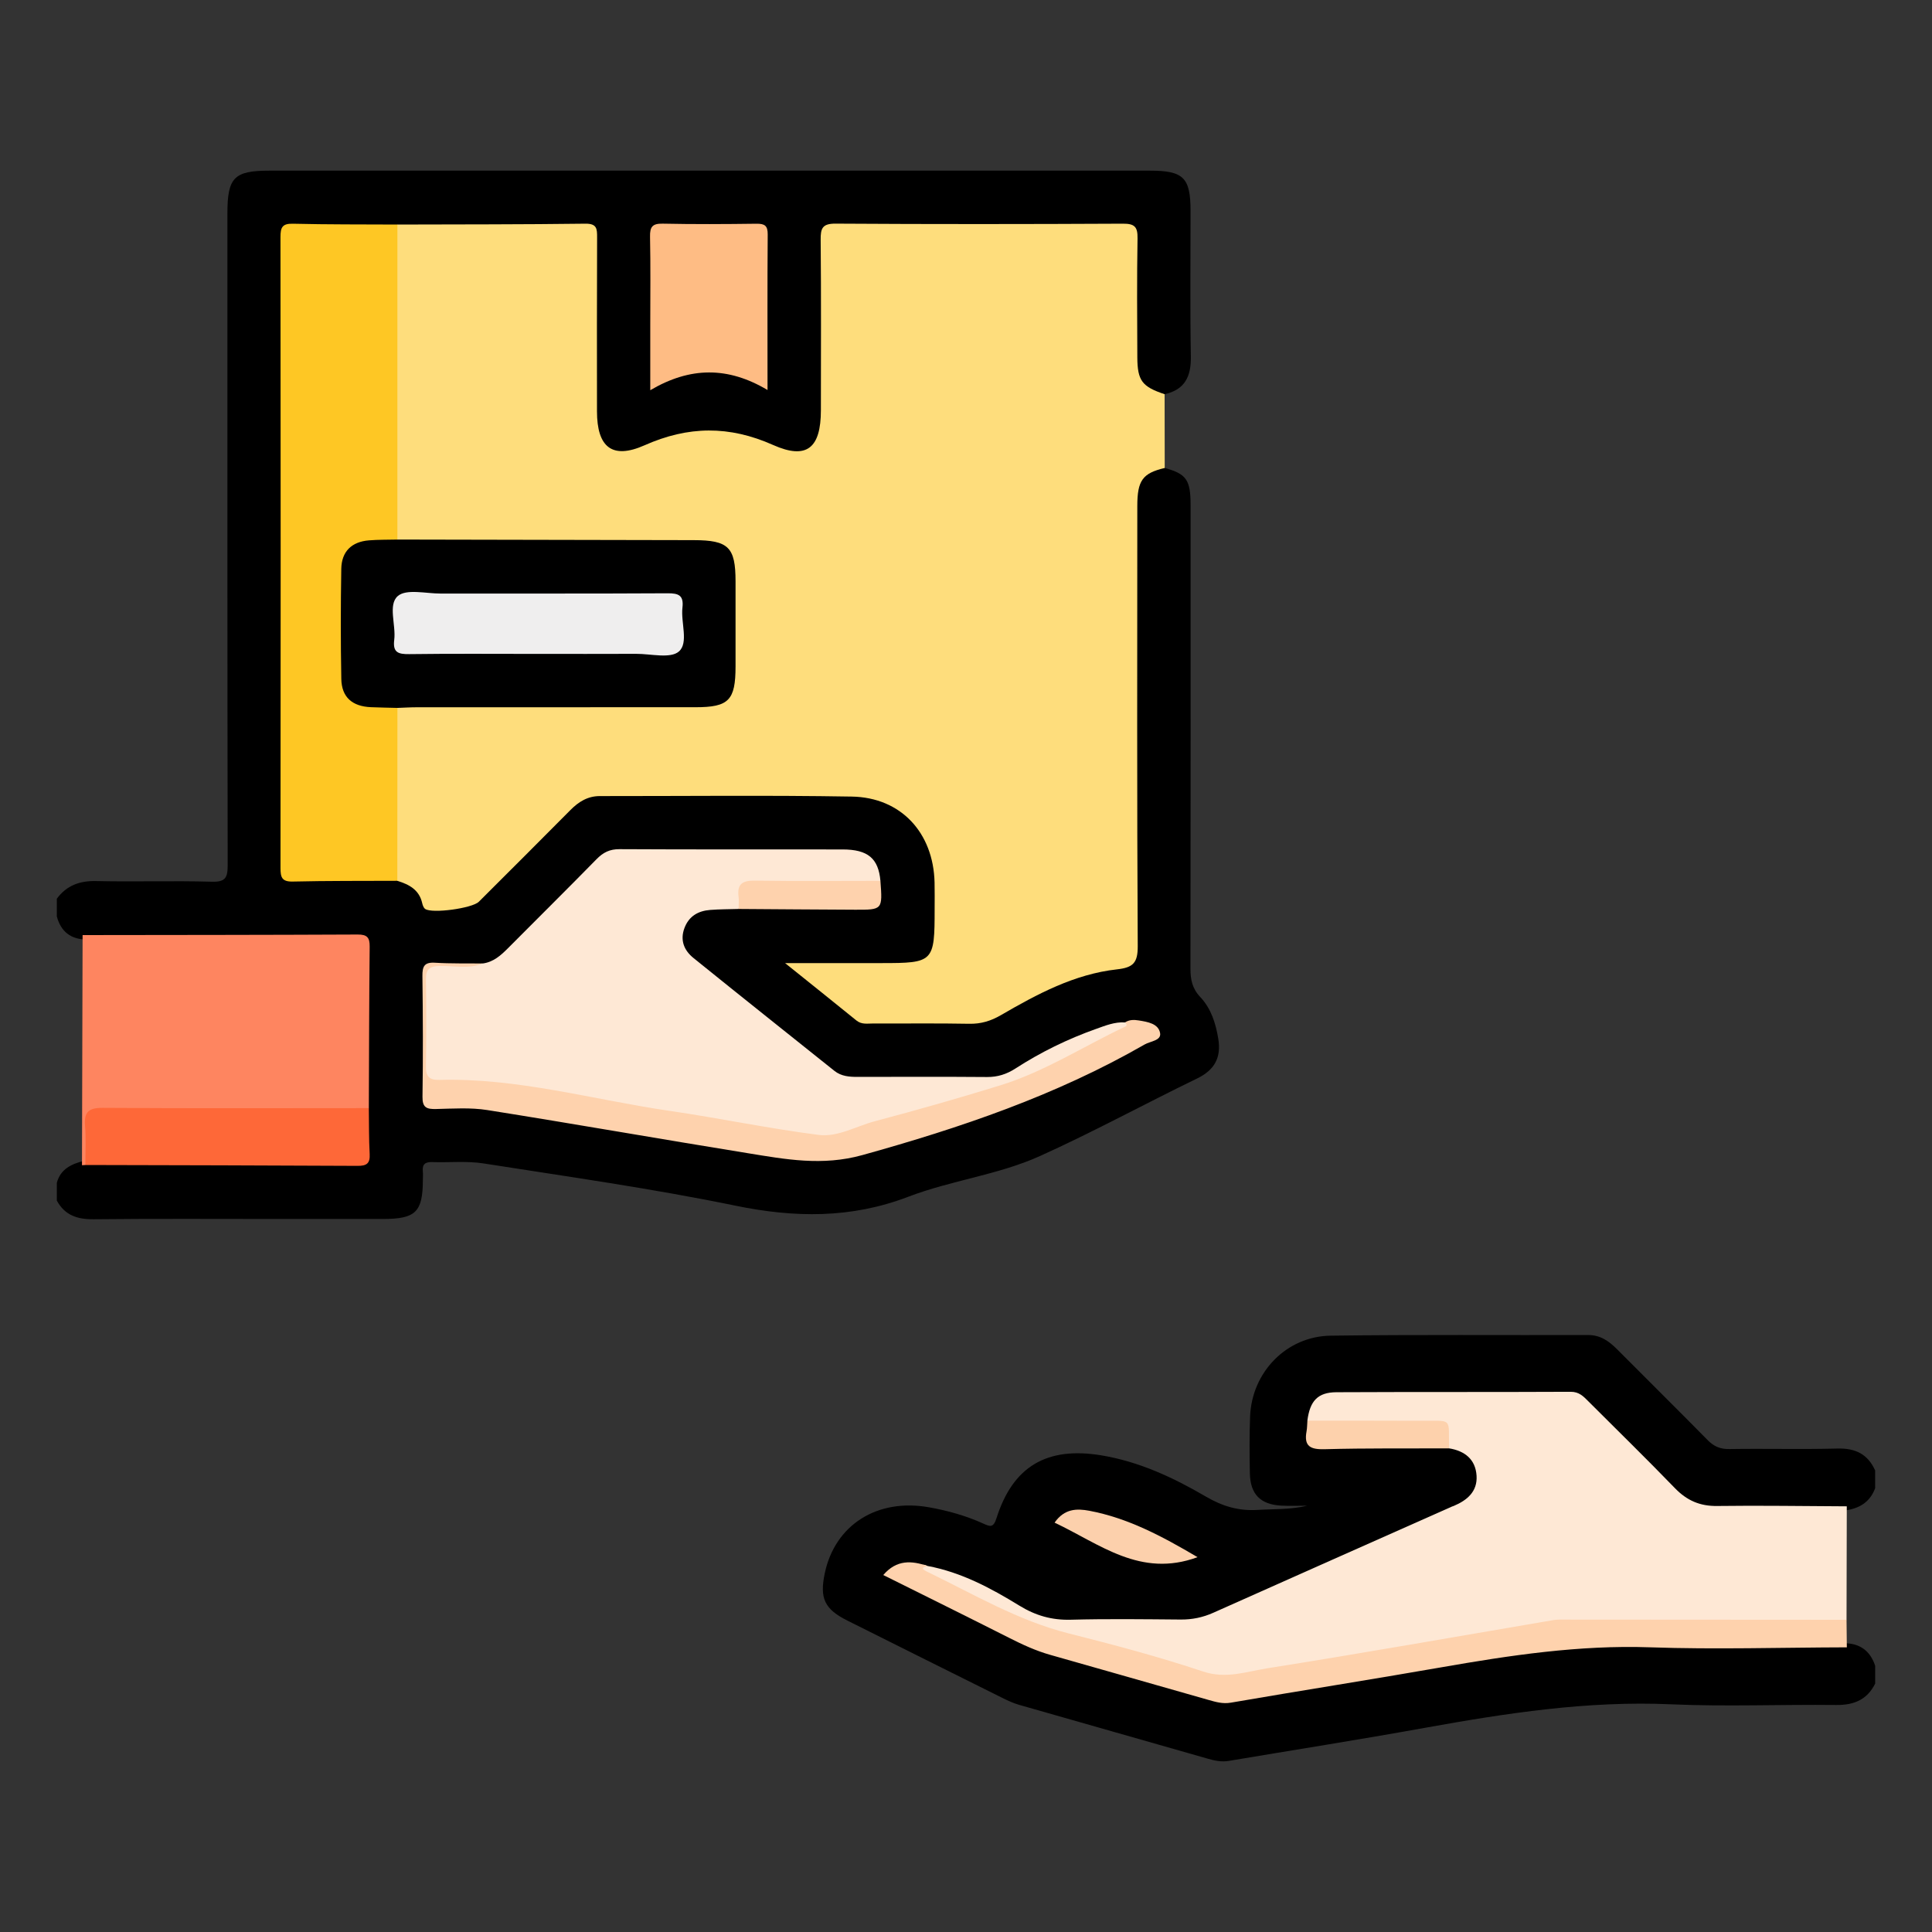 <?xml version="1.0" encoding="utf-8"?>
<!-- Generator: Adobe Illustrator 16.0.2, SVG Export Plug-In . SVG Version: 6.00 Build 0)  -->
<!DOCTYPE svg PUBLIC "-//W3C//DTD SVG 1.1 Tiny//EN" "http://www.w3.org/Graphics/SVG/1.1/DTD/svg11-tiny.dtd">
<svg version="1.1" baseProfile="tiny" id="Layer_1" xmlns="http://www.w3.org/2000/svg" xmlns:xlink="http://www.w3.org/1999/xlink"
	 x="0px" y="0px" width="85px" height="85px" viewBox="0 0 85 85" xml:space="preserve">
<rect x="0" y="0" width="85" height="85" fill="#333333" stroke="none"/>
<g>
	<path fill-rule="evenodd" d="M2.5,39.539c0.433-0.584,1.002-0.792,1.733-0.776c1.691,0.039,3.386-0.02,5.076,0.029
		c0.609,0.018,0.709-0.172,0.708-0.733C10,28.504,10.005,18.949,10.005,9.395c0-1.587,0.293-1.887,1.845-1.887
		c12.913,0,25.827,0,38.739,0c1.481,0,1.789,0.304,1.79,1.771c0.001,2.135-0.024,4.271,0.013,6.404
		c0.015,0.877-0.259,1.462-1.154,1.661c-0.738,0.015-1.125-0.266-1.354-0.991c-0.151-0.481-0.123-0.979-0.124-1.473
		c-0.004-1.301-0.016-2.603,0.005-3.904c0.01-0.617-0.2-0.893-0.854-0.891c-3.905,0.014-7.81,0.014-11.714,0.001
		c-0.646-0.002-0.869,0.269-0.865,0.888c0.011,2.238,0.006,4.477,0.003,6.716c0,0.338,0.014,0.678-0.037,1.014
		c-0.149,0.985-0.884,1.502-1.853,1.269c-0.759-0.183-1.493-0.458-2.227-0.723c-0.644-0.231-1.261-0.246-1.904-0.008
		c-0.659,0.243-1.327,0.464-2.001,0.665c-1.415,0.421-2.248-0.151-2.285-1.642c-0.056-2.238-0.014-4.477-0.019-6.715
		c-0.003-1.456-0.001-1.454-1.446-1.458c-2.369-0.006-4.737,0.018-7.106-0.011c-1.196,0.047-2.393,0.012-3.589,0.02
		c-1.257,0.008-1.271,0.014-1.271,1.25c-0.002,7.491-0.001,14.982-0.001,22.473c0,1.223-0.01,2.445,0.003,3.667
		c0.01,0.939,0.081,0.997,1.04,1.015c1.247,0.023,2.496-0.052,3.742,0.043c0.45,0.072,0.836,0.251,1.142,0.61
		c0.699,0.822,1.771,0.884,2.569,0.12c1.128-1.08,2.243-2.176,3.312-3.314c0.805-0.859,1.719-1.225,2.906-1.205
		c3.253,0.055,6.508,0,9.762,0.026c1.813,0.015,3.228,0.733,3.977,2.482c0.155,0.362,0.255,0.739,0.264,1.134
		c0.021,0.885,0.034,1.771-0.002,2.655c-0.039,0.968-0.555,1.48-1.526,1.51c-1.196,0.036-2.395,0.003-3.592,0.015
		c-0.252,0.003-0.516-0.065-0.86,0.12c1.308,0.988,2.299,2.178,4.223,2.14c2.359-0.047,4.586-0.188,6.634-1.51
		c0.802-0.518,1.756-0.802,2.729-0.887c0.668-0.059,0.868-0.41,0.862-1.036c-0.019-1.978-0.007-3.957-0.007-5.935
		c0-4.243-0.001-8.486,0.001-12.729c0-0.468-0.016-0.939,0.159-1.388c0.25-0.643,0.62-0.859,1.311-0.769
		c0.953,0.265,1.136,0.519,1.136,1.641c0.002,6.793,0.005,13.585-0.006,20.378c-0.001,0.487,0.076,0.882,0.435,1.262
		c0.471,0.498,0.678,1.152,0.789,1.831c0.136,0.829-0.159,1.375-0.936,1.751c-2.312,1.12-4.569,2.355-6.909,3.41
		c-1.845,0.833-3.905,1.068-5.791,1.79c-2.521,0.965-5.005,0.93-7.62,0.391c-3.662-0.754-7.373-1.276-11.068-1.856
		c-0.738-0.115-1.506-0.034-2.259-0.059c-0.294-0.01-0.442,0.084-0.413,0.396c0.013,0.129,0.003,0.26,0.002,0.39
		c-0.006,1.413-0.314,1.716-1.757,1.717c-1.536,0.001-3.071,0-4.607,0c-2.706,0-5.413-0.017-8.119,0.012
		C3.4,53.65,2.85,53.467,2.5,52.82c0-0.261,0-0.521,0-0.781c0.166-0.617,0.655-0.832,1.208-0.97C3.8,51.053,3.89,51.041,3.981,51.03
		c3.586-0.04,7.172-0.008,10.757-0.02c1.258-0.004,1.263-0.009,1.265-1.249c0.001-0.338-0.006-0.676,0.016-1.014
		c-0.042-1.898-0.005-3.797-0.019-5.696c-0.014-1.837,0.178-1.693-1.663-1.7c-3.512-0.013-7.023,0.021-10.534-0.016
		c-0.69-0.008-1.125-0.349-1.303-1.016C2.5,40.06,2.5,39.799,2.5,39.539z"/>
	<path fill-rule="evenodd" d="M82.5,74.07c-0.354,0.716-0.938,0.951-1.719,0.942c-2.422-0.027-4.847,0.077-7.264-0.03
		c-3.672-0.163-7.256,0.392-10.843,1.038c-2.865,0.517-5.741,0.969-8.612,1.452c-0.317,0.054-0.615-0.008-0.92-0.096
		c-2.77-0.794-5.542-1.578-8.312-2.372c-0.247-0.071-0.485-0.182-0.717-0.297c-2.277-1.133-4.555-2.268-6.829-3.407
		c-1.008-0.505-1.229-0.976-0.999-2.075c0.446-2.138,2.312-3.321,4.601-2.908c0.819,0.147,1.621,0.371,2.381,0.717
		c0.303,0.139,0.442,0.179,0.574-0.239c0.721-2.282,2.219-3.157,4.599-2.768c1.67,0.273,3.178,0.978,4.611,1.815
		c0.731,0.428,1.44,0.639,2.273,0.588c0.724-0.044,1.451-0.009,2.186-0.185c-0.375,0-0.752,0.016-1.127-0.003
		c-0.924-0.044-1.377-0.498-1.394-1.423c-0.016-0.832-0.022-1.667,0.01-2.499c0.075-1.948,1.597-3.53,3.548-3.556
		c3.774-0.05,7.551-0.018,11.325-0.028c0.546-0.001,0.924,0.274,1.283,0.636c1.321,1.33,2.656,2.646,3.971,3.983
		c0.274,0.278,0.549,0.403,0.949,0.397c1.588-0.025,3.178,0.019,4.765-0.022c0.789-0.021,1.336,0.245,1.659,0.964
		c0,0.261,0,0.521,0,0.781c-0.234,0.634-0.728,0.908-1.365,0.984c-1.898,0.046-3.797,0.008-5.695,0.022
		c-0.814,0.006-1.441-0.361-1.995-0.915c-1.159-1.158-2.324-2.311-3.473-3.479c-0.409-0.417-0.865-0.614-1.454-0.612
		c-3.095,0.013-6.189-0.002-9.284,0.011c-1.029,0.004-1.267,0.194-1.503,1.093c0.078,0.912,0.09,0.929,1.021,0.938
		c1.624,0.016,3.248-0.021,4.871,0.017c0.945,0.144,1.381,0.492,1.507,1.204c0.111,0.633-0.198,1.214-0.977,1.613
		c-1.735,0.889-3.551,1.605-5.325,2.41c-1.704,0.773-3.424,1.51-5.125,2.288c-0.603,0.276-1.215,0.429-1.881,0.424
		c-1.637-0.014-3.274-0.021-4.912,0.003c-0.699,0.011-1.32-0.135-1.916-0.516c-1.32-0.843-2.733-1.491-4.25-1.901
		c-0.43-0.106-0.852-0.145-1.264,0.089c0.115,0.34,0.397,0.387,0.616,0.497c1.624,0.824,3.234,1.677,4.889,2.435
		c1.756,0.806,3.695,1.074,5.498,1.737c2.219,0.817,4.401,0.87,6.719,0.395c3.539-0.727,7.126-1.221,10.691-1.817
		c0.334-0.056,0.668-0.108,1.007-0.108c4.084,0.002,8.168-0.019,12.251,0.009c0.689,0.005,1.135,0.343,1.35,0.992
		C82.5,73.55,82.5,73.81,82.5,74.07z"/>
	<path fill-rule="evenodd" fill="#FEDD7C" d="M17.484,9.879c2.757-0.008,5.514-0.003,8.27-0.038c0.513-0.006,0.517,0.23,0.516,0.609
		c-0.011,2.549-0.007,5.099-0.005,7.648c0.001,1.574,0.665,2.127,2.094,1.492c1.924-0.854,3.723-0.873,5.654-0.013
		c1.486,0.662,2.102,0.132,2.103-1.528c0.001-2.498,0.014-4.995-0.01-7.492c-0.005-0.505,0.067-0.722,0.656-0.718
		c4.215,0.027,8.429,0.023,12.643,0.002c0.516-0.003,0.651,0.141,0.642,0.647c-0.03,1.742-0.017,3.486-0.009,5.229
		c0.004,1.032,0.209,1.296,1.2,1.626c0.002,1.082,0.003,2.164,0.005,3.246c-0.972,0.23-1.206,0.545-1.206,1.675
		c-0.003,6.454-0.017,12.908,0.019,19.361c0.004,0.741-0.205,0.944-0.916,1.023c-1.87,0.208-3.505,1.086-5.104,2.014
		c-0.443,0.257-0.876,0.39-1.393,0.38c-1.404-0.027-2.81-0.007-4.215-0.013c-0.254-0.001-0.517,0.057-0.748-0.131
		c-0.982-0.797-1.971-1.587-3.14-2.526c1.563,0,2.9,0,4.237,0c2.301,0,2.343-0.042,2.343-2.379c0-0.391,0.007-0.781-0.003-1.171
		c-0.052-2.183-1.476-3.739-3.642-3.776c-3.694-0.063-7.391-0.019-11.086-0.022c-0.532,0-0.932,0.25-1.295,0.617
		c-1.337,1.35-2.683,2.69-4.027,4.032c-0.289,0.288-2.047,0.53-2.359,0.318c-0.07-0.047-0.111-0.162-0.132-0.253
		c-0.131-0.593-0.578-0.827-1.096-0.985c-0.225-0.257-0.228-0.575-0.229-0.887c-0.008-1.979-0.01-3.958,0.001-5.937
		c0.001-0.286,0.01-0.575,0.18-0.827c0.376-0.321,0.836-0.244,1.27-0.245c3.824-0.007,7.649-0.004,11.474-0.005
		c0.313,0,0.625,0.009,0.936-0.028c0.567-0.068,0.933-0.375,0.953-0.951c0.059-1.611,0.065-3.225-0.003-4.837
		c-0.025-0.606-0.413-0.927-1.007-1c-0.337-0.042-0.675-0.032-1.014-0.032c-3.772-0.001-7.545,0.003-11.317-0.004
		c-0.436,0-0.893,0.073-1.279-0.226c-0.222-0.321-0.195-0.691-0.196-1.052c-0.005-3.937-0.006-7.875,0.001-11.812
		C17.25,10.554,17.209,10.178,17.484,9.879z"/>
	<path fill-rule="evenodd" fill="#FEE8D5" d="M21.24,42.389c0.467-0.063,0.792-0.353,1.107-0.67c1.299-1.308,2.61-2.602,3.899-3.919
		c0.292-0.298,0.581-0.443,1.013-0.44c3.271,0.019,6.541,0.006,9.811,0.012c1.118,0.002,1.578,0.397,1.665,1.382
		c-0.3,0.276-0.675,0.239-1.035,0.242c-1.17,0.008-2.343,0.047-3.51-0.012c-0.832-0.042-1.488,0.064-1.695,1.007
		c-0.415,0.013-0.83,0.01-1.244,0.042c-0.529,0.04-0.94,0.27-1.138,0.797c-0.202,0.541-0.014,0.986,0.397,1.318
		c2.06,1.665,4.132,3.312,6.2,4.965c0.304,0.243,0.662,0.267,1.031,0.266c1.896-0.003,3.793-0.01,5.688,0.005
		c0.463,0.003,0.859-0.125,1.241-0.371c1.114-0.72,2.299-1.3,3.549-1.744c0.414-0.147,0.823-0.316,1.277-0.287
		c0.288-0.016,0.216,0.143,0.116,0.272c-0.181,0.234-0.46,0.332-0.708,0.472c-2.599,1.463-5.35,2.537-8.253,3.221
		c-0.506,0.119-1.021,0.235-1.498,0.431c-1.976,0.808-3.953,0.759-6.027,0.347c-3.543-0.704-7.126-1.201-10.687-1.823
		c-0.956-0.167-1.914-0.156-2.875-0.174c-0.834-0.017-0.89-0.083-0.892-0.886c-0.003-1.223,0.041-2.446-0.018-3.665
		c-0.031-0.654,0.21-0.789,0.796-0.757C20.046,42.451,20.646,42.484,21.24,42.389z"/>
	<path fill-rule="evenodd" fill="#FEC724" d="M17.484,9.879c0,4.62-0.001,9.24-0.001,13.859c-0.282,0.317-0.673,0.218-1.024,0.259
		c-0.889,0.104-1.203,0.407-1.221,1.302c-0.028,1.432-0.031,2.865,0.002,4.296c0.021,0.895,0.345,1.194,1.236,1.274
		c0.35,0.032,0.743-0.076,1.009,0.275c-0.002,2.536-0.003,5.072-0.005,7.608c-1.533,0.007-3.067-0.003-4.6,0.033
		c-0.477,0.011-0.539-0.186-0.539-0.592c0.009-9.255,0.01-18.51-0.001-27.765c0-0.414,0.073-0.597,0.544-0.585
		C14.417,9.88,15.951,9.871,17.484,9.879z"/>
	<path fill-rule="evenodd" fill="#FE8560" d="M3.607,51.265c0.009-3.375,0.018-6.75,0.027-10.125
		c4.034-0.005,8.068-0.006,12.103-0.025c0.414-0.002,0.532,0.13,0.527,0.534c-0.024,2.368-0.027,4.735-0.037,7.104
		c-0.37,0.335-0.831,0.249-1.263,0.25c-3.272,0.009-6.544,0.001-9.816,0.006c-1.105,0.002-1.125,0.031-1.151,1.133
		c-0.01,0.385,0.041,0.787-0.241,1.114C3.707,51.259,3.657,51.262,3.607,51.265z"/>
	<path fill-rule="evenodd" fill="#FED2AD" d="M21.24,42.389c-0.625,0.26-1.278,0.093-1.917,0.11
		c-0.441,0.013-0.59,0.164-0.583,0.599c0.02,1.274,0.02,2.549,0,3.823c-0.007,0.437,0.146,0.602,0.588,0.59
		c3.446-0.093,6.754,0.868,10.123,1.361c2.196,0.32,4.373,0.781,6.574,1.06c0.834,0.105,1.646-0.386,2.467-0.603
		c1.852-0.491,3.696-1.015,5.525-1.581c1.948-0.603,3.664-1.72,5.494-2.584c0.1-0.047,0.042-0.125-0.014-0.183
		c0.188-0.123,0.397-0.12,0.603-0.086c0.391,0.063,0.869,0.139,0.94,0.56c0.055,0.328-0.431,0.354-0.681,0.498
		c-3.896,2.241-8.099,3.666-12.417,4.866c-1.768,0.491-3.376,0.187-5.047-0.084c-3.821-0.618-7.634-1.29-11.456-1.897
		c-0.737-0.117-1.506-0.063-2.258-0.046c-0.41,0.009-0.6-0.06-0.593-0.54c0.027-1.77,0.019-3.539-0.003-5.309
		c-0.005-0.417,0.076-0.616,0.549-0.587C19.835,42.399,20.539,42.381,21.24,42.389z"/>
	<path fill-rule="evenodd" fill="#FEBC84" d="M33.768,17.159c-1.743-1.037-3.403-1.026-5.159,0.009c0-1.071,0-1.964,0-2.856
		c0-1.299,0.017-2.598-0.01-3.896c-0.009-0.432,0.1-0.585,0.556-0.576c1.376,0.029,2.754,0.021,4.13,0.003
		c0.362-0.004,0.494,0.089,0.491,0.474C33.759,12.523,33.768,14.73,33.768,17.159z"/>
	<path fill-rule="evenodd" fill="#FE6838" d="M3.756,51.255c-0.001-0.572,0.033-1.147-0.014-1.716
		c-0.051-0.608,0.15-0.803,0.779-0.798c3.902,0.027,7.805,0.012,11.706,0.011c0.01,0.674,0,1.348,0.037,2.02
		c0.023,0.418-0.136,0.524-0.533,0.521C11.739,51.271,7.748,51.266,3.756,51.255z"/>
	<path fill-rule="evenodd" fill="#FED2AD" d="M32.495,39.991c0.001-0.182,0.021-0.366-0.002-0.545
		c-0.069-0.553,0.172-0.709,0.709-0.702c1.844,0.027,3.688,0.01,5.533,0.009c0.095,1.271,0.095,1.275-1.111,1.271
		C35.914,40.017,34.205,40.002,32.495,39.991z"/>
	<path fill-rule="evenodd" fill="#FEE8D5" d="M81.251,66.272c-0.003,1.664-0.007,3.329-0.011,4.993
		c-0.333,0.282-0.737,0.216-1.122,0.217c-2.187,0.007-4.376,0.063-6.56-0.011c-3.402-0.115-6.75,0.225-10.088,0.857
		c-2.992,0.567-6.007,1.017-9.011,1.521c-0.525,0.089-1.023,0.062-1.538-0.087c-2.377-0.685-4.76-1.349-7.132-2.046
		c-1.762-0.518-3.314-1.503-4.943-2.313c-0.176-0.087-0.472-0.191-0.321-0.504c0.048-0.098,0.183-0.051,0.278-0.004
		c1.479,0.274,2.784,0.971,4.04,1.743c0.719,0.442,1.432,0.646,2.271,0.623c1.609-0.043,3.222-0.021,4.833-0.008
		c0.504,0.004,0.971-0.092,1.432-0.298c3.5-1.563,7.004-3.118,10.507-4.675c0.024-0.011,0.05-0.016,0.074-0.026
		c0.591-0.249,1.047-0.635,1.003-1.328c-0.046-0.722-0.519-1.094-1.212-1.205c-0.206-0.953-0.884-1.024-1.7-0.988
		c-1.165,0.053-2.334,0.019-3.501,0.011c-0.358-0.003-0.733,0.037-1.031-0.241c0.112-0.868,0.455-1.246,1.277-1.251
		c3.436-0.017,6.872-0.002,10.309-0.019c0.371-0.002,0.562,0.204,0.78,0.423c1.27,1.271,2.556,2.525,3.804,3.816
		c0.525,0.543,1.1,0.796,1.862,0.785C77.451,66.231,79.352,66.264,81.251,66.272z"/>
	<path fill-rule="evenodd" fill="#FED2AD" d="M40.804,68.896c-0.185,0.046-0.318,0.104-0.045,0.237
		c2.054,0.992,4.021,2.169,6.271,2.734c1.984,0.499,3.966,1.027,5.905,1.674c1.006,0.336,1.902,0.003,2.815-0.142
		c4.21-0.666,8.407-1.411,12.608-2.124c0.153-0.025,0.312-0.019,0.468-0.019c4.139,0.002,8.276,0.005,12.414,0.008
		c0.005,0.404,0.009,0.808,0.013,1.212c-2.888,0.007-5.778,0.099-8.663-0.001c-3.12-0.107-6.162,0.353-9.212,0.886
		c-3.07,0.537-6.151,1.019-9.224,1.549c-0.362,0.063-0.668-0.031-0.985-0.12c-2.322-0.657-4.641-1.328-6.964-1.983
		c-0.629-0.178-1.213-0.447-1.793-0.741c-1.826-0.923-3.66-1.829-5.552-2.771C39.452,68.607,40.109,68.66,40.804,68.896z"/>
	<path fill-rule="evenodd" fill="#FDD1AC" d="M57.52,62.504c1.656,0.001,3.313-0.004,4.969,0.005
		c1.463,0.008,1.23-0.161,1.264,1.214c-1.82,0.007-3.642-0.014-5.461,0.036c-0.63,0.018-0.934-0.116-0.809-0.79
		C57.511,62.817,57.508,62.659,57.52,62.504z"/>
	<path fill-rule="evenodd" fill="#FCD0AC" d="M46.397,66.99c0.433-0.622,0.983-0.625,1.526-0.523c1.7,0.32,3.197,1.117,4.764,2.042
		C50.166,69.436,48.387,67.925,46.397,66.99z"/>
	<path fill-rule="evenodd" d="M17.485,31.145c-0.39-0.011-0.779-0.015-1.169-0.032c-0.821-0.036-1.285-0.44-1.3-1.244
		c-0.03-1.613-0.028-3.228-0.001-4.841c0.014-0.77,0.458-1.194,1.222-1.255c0.414-0.033,0.831-0.025,1.247-0.035
		c4.346,0.009,8.691,0.019,13.037,0.026c1.527,0.003,1.839,0.308,1.84,1.81c0.001,1.249,0.001,2.499,0,3.748
		c-0.001,1.49-0.298,1.793-1.762,1.793c-4.086,0.001-8.172,0-12.258,0.002C18.056,31.117,17.771,31.135,17.485,31.145z"/>
	<path fill-rule="evenodd" fill="#EFEEEE" d="M23.619,28.769c-1.873,0-3.746-0.015-5.618,0.01c-0.478,0.006-0.726-0.072-0.657-0.623
		c0.084-0.661-0.284-1.548,0.157-1.932c0.376-0.327,1.235-0.109,1.882-0.11c3.329-0.004,6.659,0.007,9.988-0.012
		c0.487-0.003,0.716,0.091,0.654,0.629c-0.076,0.661,0.278,1.549-0.154,1.93c-0.371,0.327-1.235,0.103-1.882,0.105
		C26.532,28.772,25.076,28.769,23.619,28.769z"/>
</g>
</svg>
